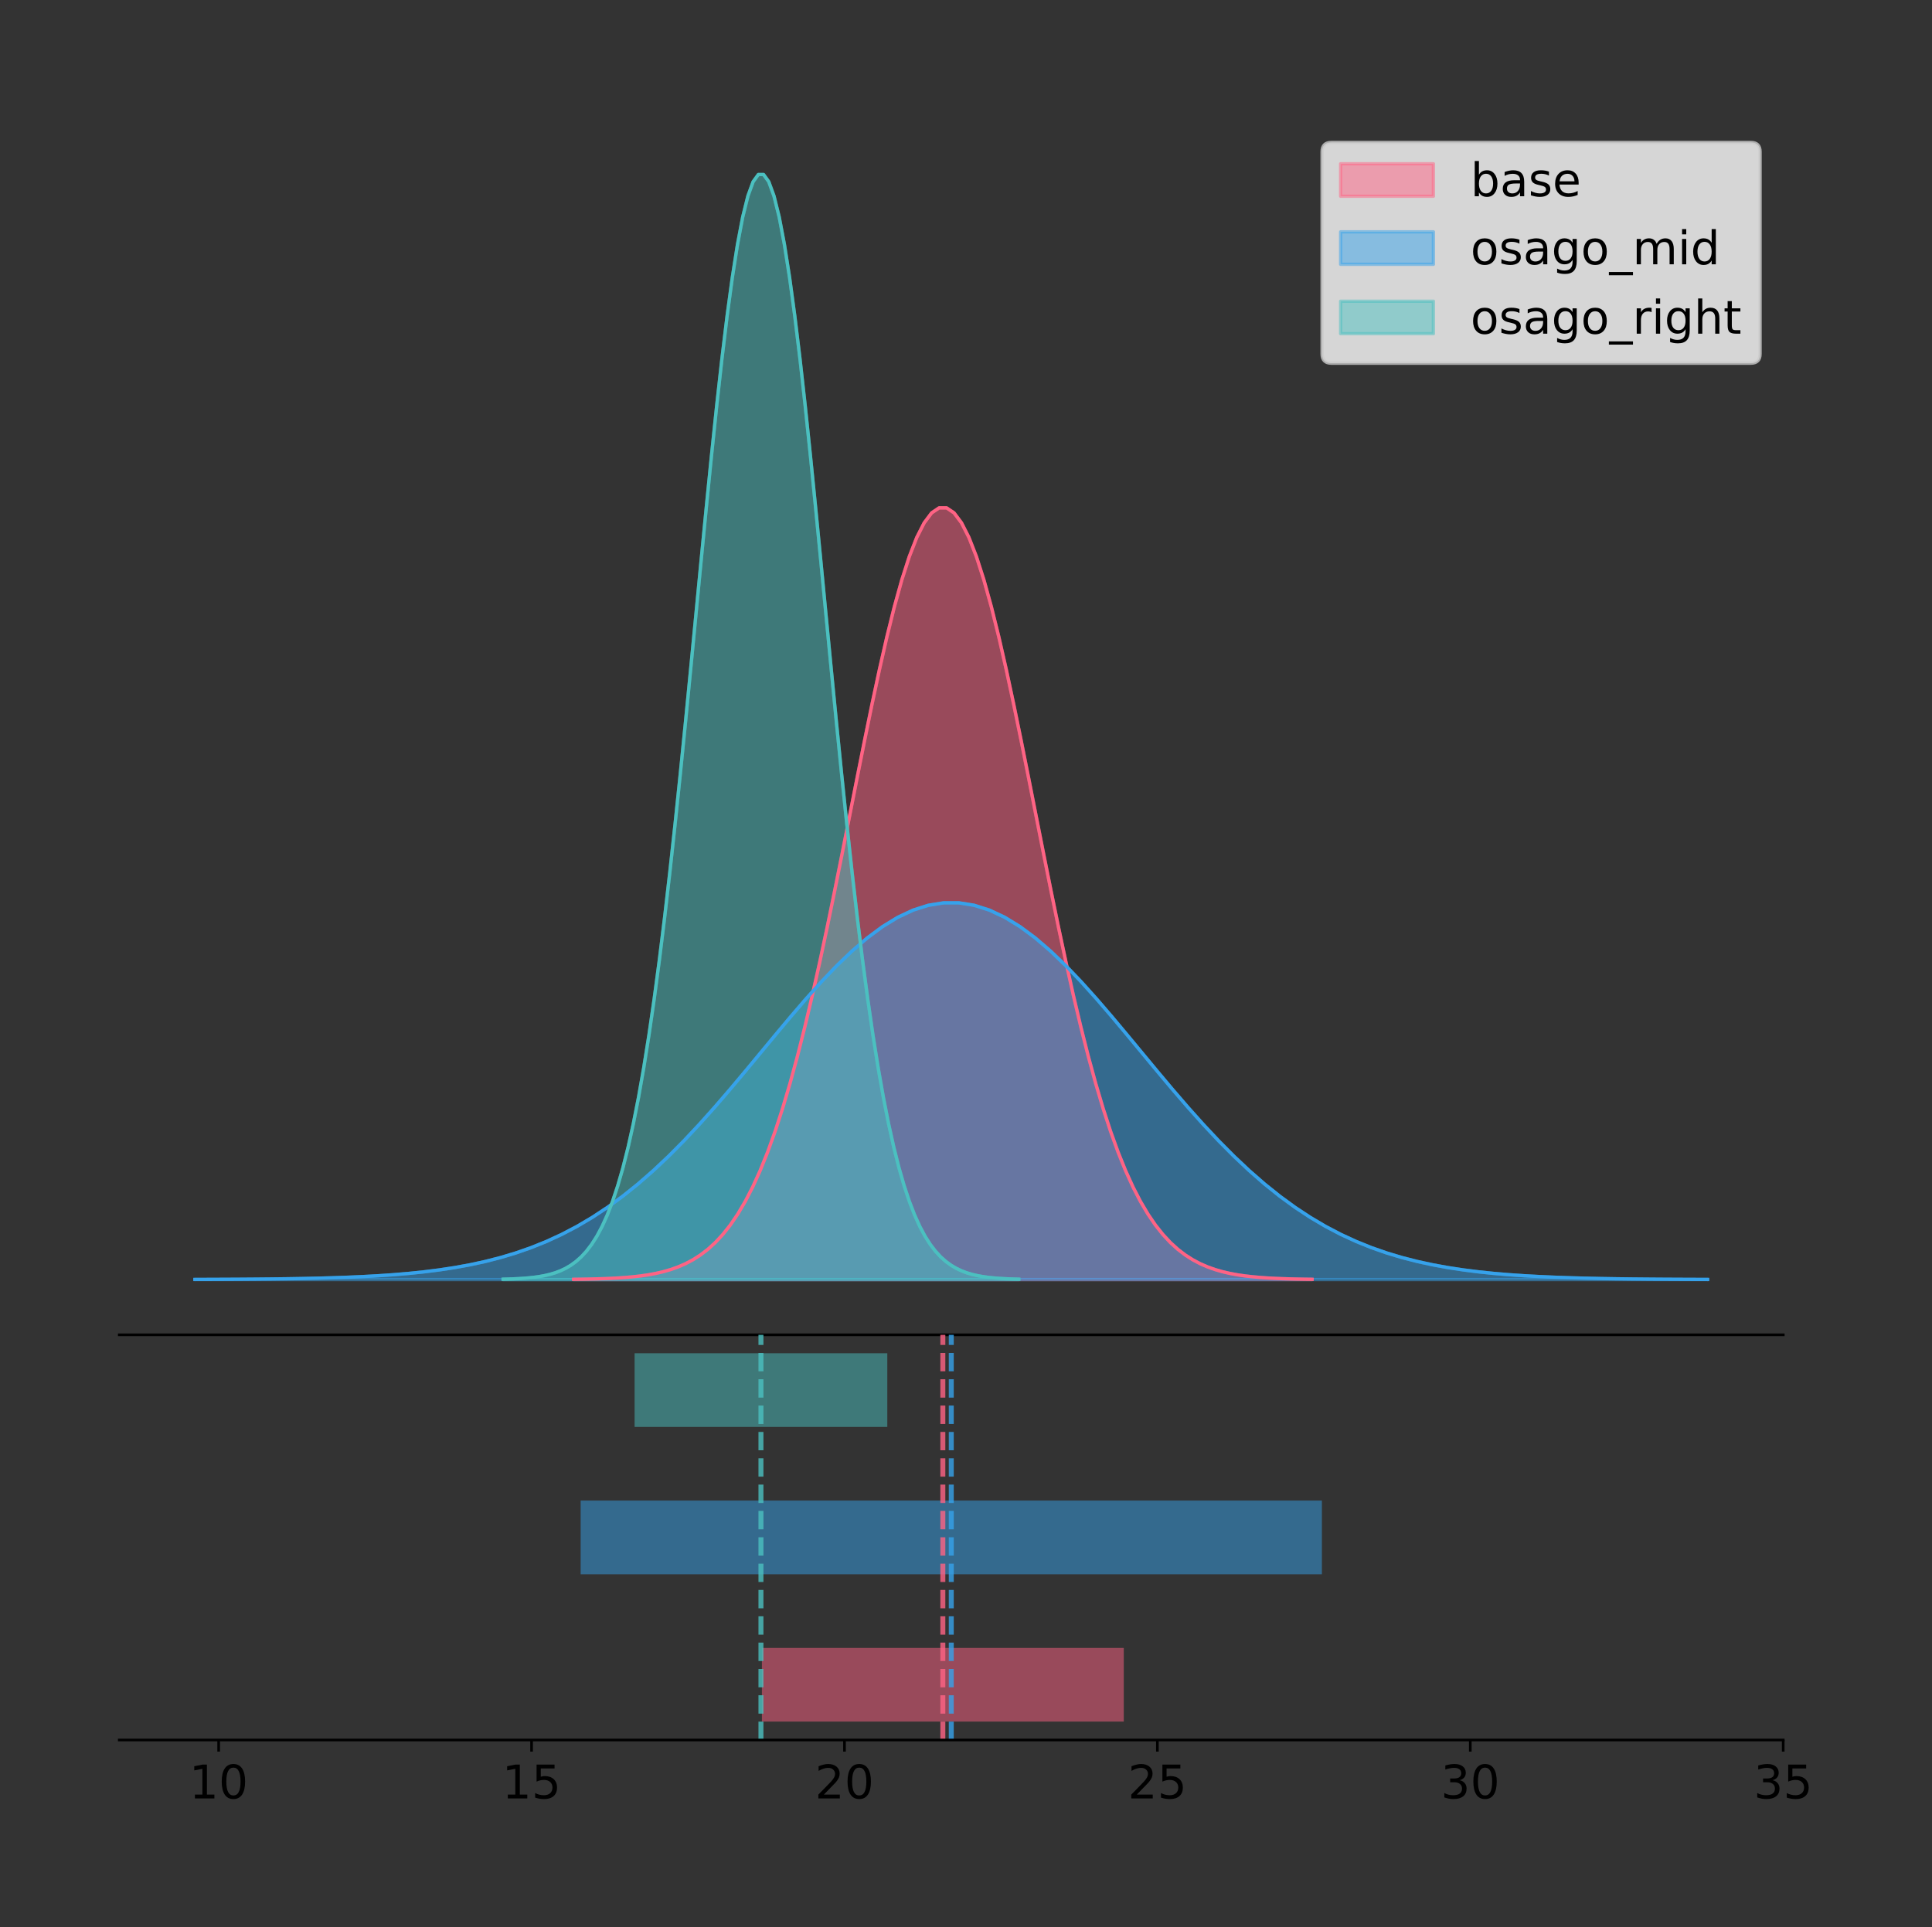 <?xml version="1.0" encoding="utf-8" standalone="no"?>
<!DOCTYPE svg PUBLIC "-//W3C//DTD SVG 1.1//EN"
  "http://www.w3.org/Graphics/SVG/1.1/DTD/svg11.dtd">
<!-- Created with matplotlib (https://matplotlib.org/) -->
<svg height="581.789pt" version="1.1" viewBox="0 0 583.089 581.789" width="583.089pt" xmlns="http://www.w3.org/2000/svg" xmlns:xlink="http://www.w3.org/1999/xlink">
 <rect x="0" y="0" width="583.089" height="581.789" fill="#333333" stroke="none"/>
 <defs>
  <style type="text/css">
*{stroke-linecap:butt;stroke-linejoin:round;}
  </style>
 </defs>
 <g id="figure_1">
  <g id="patch_1">
   <path d="M 0 581.789 
L 583.089 581.789 
L 583.089 0 
L 0 0 
z
" style="fill:none;"/>
  </g>
  <g id="axes_1">
   <g id="patch_2">
    <path d="M 36 402.93 
L 538.2 402.93 
L 538.2 36 
L 36 36 
z
" style="fill:none;"/>
   </g>
   <g id="PolyCollection_1">
    <defs>
     <path d="M 173.116 -195.538 
L 173.116 -195.616 
L 175.367 -195.646 
L 177.618 -195.685 
L 179.869 -195.738 
L 182.121 -195.808 
L 184.372 -195.901 
L 186.623 -196.022 
L 188.875 -196.178 
L 191.126 -196.38 
L 193.377 -196.639 
L 195.629 -196.968 
L 197.88 -197.382 
L 200.131 -197.902 
L 202.383 -198.548 
L 204.634 -199.345 
L 206.885 -200.323 
L 209.137 -201.513 
L 211.388 -202.949 
L 213.639 -204.672 
L 215.891 -206.721 
L 218.142 -209.141 
L 220.393 -211.977 
L 222.645 -215.275 
L 224.896 -219.08 
L 227.147 -223.437 
L 229.399 -228.384 
L 231.65 -233.957 
L 233.901 -240.183 
L 236.152 -247.08 
L 238.404 -254.656 
L 240.655 -262.903 
L 242.906 -271.802 
L 245.158 -281.314 
L 247.409 -291.384 
L 249.66 -301.94 
L 251.912 -312.889 
L 254.163 -324.123 
L 256.414 -335.515 
L 258.666 -346.925 
L 260.917 -358.199 
L 263.168 -369.175 
L 265.42 -379.686 
L 267.671 -389.561 
L 269.922 -398.636 
L 272.174 -406.751 
L 274.425 -413.761 
L 276.676 -419.536 
L 278.928 -423.967 
L 281.179 -426.97 
L 283.43 -428.486 
L 285.682 -428.486 
L 287.933 -426.97 
L 290.184 -423.967 
L 292.435 -419.536 
L 294.687 -413.761 
L 296.938 -406.751 
L 299.189 -398.636 
L 301.441 -389.561 
L 303.692 -379.686 
L 305.943 -369.175 
L 308.195 -358.199 
L 310.446 -346.925 
L 312.697 -335.515 
L 314.949 -324.123 
L 317.2 -312.889 
L 319.451 -301.94 
L 321.703 -291.384 
L 323.954 -281.314 
L 326.205 -271.802 
L 328.457 -262.903 
L 330.708 -254.656 
L 332.959 -247.08 
L 335.211 -240.183 
L 337.462 -233.957 
L 339.713 -228.384 
L 341.965 -223.437 
L 344.216 -219.08 
L 346.467 -215.275 
L 348.718 -211.977 
L 350.97 -209.141 
L 353.221 -206.721 
L 355.472 -204.672 
L 357.724 -202.949 
L 359.975 -201.513 
L 362.226 -200.323 
L 364.478 -199.345 
L 366.729 -198.548 
L 368.98 -197.902 
L 371.232 -197.382 
L 373.483 -196.968 
L 375.734 -196.639 
L 377.986 -196.38 
L 380.237 -196.178 
L 382.488 -196.022 
L 384.74 -195.901 
L 386.991 -195.808 
L 389.242 -195.738 
L 391.494 -195.685 
L 393.745 -195.646 
L 395.996 -195.616 
L 395.996 -195.538 
L 395.996 -195.538 
L 393.745 -195.538 
L 391.494 -195.538 
L 389.242 -195.538 
L 386.991 -195.538 
L 384.74 -195.538 
L 382.488 -195.538 
L 380.237 -195.538 
L 377.986 -195.538 
L 375.734 -195.538 
L 373.483 -195.538 
L 371.232 -195.538 
L 368.98 -195.538 
L 366.729 -195.538 
L 364.478 -195.538 
L 362.226 -195.538 
L 359.975 -195.538 
L 357.724 -195.538 
L 355.472 -195.538 
L 353.221 -195.538 
L 350.97 -195.538 
L 348.718 -195.538 
L 346.467 -195.538 
L 344.216 -195.538 
L 341.965 -195.538 
L 339.713 -195.538 
L 337.462 -195.538 
L 335.211 -195.538 
L 332.959 -195.538 
L 330.708 -195.538 
L 328.457 -195.538 
L 326.205 -195.538 
L 323.954 -195.538 
L 321.703 -195.538 
L 319.451 -195.538 
L 317.2 -195.538 
L 314.949 -195.538 
L 312.697 -195.538 
L 310.446 -195.538 
L 308.195 -195.538 
L 305.943 -195.538 
L 303.692 -195.538 
L 301.441 -195.538 
L 299.189 -195.538 
L 296.938 -195.538 
L 294.687 -195.538 
L 292.435 -195.538 
L 290.184 -195.538 
L 287.933 -195.538 
L 285.682 -195.538 
L 283.43 -195.538 
L 281.179 -195.538 
L 278.928 -195.538 
L 276.676 -195.538 
L 274.425 -195.538 
L 272.174 -195.538 
L 269.922 -195.538 
L 267.671 -195.538 
L 265.42 -195.538 
L 263.168 -195.538 
L 260.917 -195.538 
L 258.666 -195.538 
L 256.414 -195.538 
L 254.163 -195.538 
L 251.912 -195.538 
L 249.66 -195.538 
L 247.409 -195.538 
L 245.158 -195.538 
L 242.906 -195.538 
L 240.655 -195.538 
L 238.404 -195.538 
L 236.152 -195.538 
L 233.901 -195.538 
L 231.65 -195.538 
L 229.399 -195.538 
L 227.147 -195.538 
L 224.896 -195.538 
L 222.645 -195.538 
L 220.393 -195.538 
L 218.142 -195.538 
L 215.891 -195.538 
L 213.639 -195.538 
L 211.388 -195.538 
L 209.137 -195.538 
L 206.885 -195.538 
L 204.634 -195.538 
L 202.383 -195.538 
L 200.131 -195.538 
L 197.88 -195.538 
L 195.629 -195.538 
L 193.377 -195.538 
L 191.126 -195.538 
L 188.875 -195.538 
L 186.623 -195.538 
L 184.372 -195.538 
L 182.121 -195.538 
L 179.869 -195.538 
L 177.618 -195.538 
L 175.367 -195.538 
L 173.116 -195.538 
z
" id="m582c2aa62f" style="stroke:#ff6384;stroke-opacity:0.5;"/>
    </defs>
    <g clip-path="url(#p830b34f455)">
     <use style="fill:#ff6384;fill-opacity:0.5;stroke:#ff6384;stroke-opacity:0.5;" x="0" xlink:href="#m582c2aa62f" y="581.789"/>
    </g>
   </g>
   <g id="PolyCollection_2">
    <defs>
     <path d="M 58.827 -195.538 
L 58.827 -195.576 
L 63.439 -195.591 
L 68.05 -195.61 
L 72.662 -195.636 
L 77.274 -195.67 
L 81.885 -195.715 
L 86.497 -195.774 
L 91.108 -195.851 
L 95.72 -195.949 
L 100.331 -196.076 
L 104.943 -196.236 
L 109.555 -196.438 
L 114.166 -196.692 
L 118.778 -197.007 
L 123.389 -197.397 
L 128.001 -197.874 
L 132.612 -198.455 
L 137.224 -199.156 
L 141.836 -199.997 
L 146.447 -200.997 
L 151.059 -202.179 
L 155.67 -203.563 
L 160.282 -205.173 
L 164.893 -207.031 
L 169.505 -209.158 
L 174.117 -211.573 
L 178.728 -214.294 
L 183.34 -217.333 
L 187.951 -220.7 
L 192.563 -224.399 
L 197.174 -228.425 
L 201.786 -232.769 
L 206.398 -237.413 
L 211.009 -242.329 
L 215.621 -247.482 
L 220.232 -252.828 
L 224.844 -258.312 
L 229.455 -263.873 
L 234.067 -269.444 
L 238.679 -274.947 
L 243.29 -280.306 
L 247.902 -285.437 
L 252.513 -290.258 
L 257.125 -294.688 
L 261.736 -298.65 
L 266.348 -302.072 
L 270.96 -304.891 
L 275.571 -307.055 
L 280.183 -308.521 
L 284.794 -309.261 
L 289.406 -309.261 
L 294.017 -308.521 
L 298.629 -307.055 
L 303.24 -304.891 
L 307.852 -302.072 
L 312.464 -298.65 
L 317.075 -294.688 
L 321.687 -290.258 
L 326.298 -285.437 
L 330.91 -280.306 
L 335.521 -274.947 
L 340.133 -269.444 
L 344.745 -263.873 
L 349.356 -258.312 
L 353.968 -252.828 
L 358.579 -247.482 
L 363.191 -242.329 
L 367.802 -237.413 
L 372.414 -232.769 
L 377.026 -228.425 
L 381.637 -224.399 
L 386.249 -220.7 
L 390.86 -217.333 
L 395.472 -214.294 
L 400.083 -211.573 
L 404.695 -209.158 
L 409.307 -207.031 
L 413.918 -205.173 
L 418.53 -203.563 
L 423.141 -202.179 
L 427.753 -200.997 
L 432.364 -199.997 
L 436.976 -199.156 
L 441.588 -198.455 
L 446.199 -197.874 
L 450.811 -197.397 
L 455.422 -197.007 
L 460.034 -196.692 
L 464.645 -196.438 
L 469.257 -196.236 
L 473.869 -196.076 
L 478.48 -195.949 
L 483.092 -195.851 
L 487.703 -195.774 
L 492.315 -195.715 
L 496.926 -195.67 
L 501.538 -195.636 
L 506.15 -195.61 
L 510.761 -195.591 
L 515.373 -195.576 
L 515.373 -195.538 
L 515.373 -195.538 
L 510.761 -195.538 
L 506.15 -195.538 
L 501.538 -195.538 
L 496.926 -195.538 
L 492.315 -195.538 
L 487.703 -195.538 
L 483.092 -195.538 
L 478.48 -195.538 
L 473.869 -195.538 
L 469.257 -195.538 
L 464.645 -195.538 
L 460.034 -195.538 
L 455.422 -195.538 
L 450.811 -195.538 
L 446.199 -195.538 
L 441.588 -195.538 
L 436.976 -195.538 
L 432.364 -195.538 
L 427.753 -195.538 
L 423.141 -195.538 
L 418.53 -195.538 
L 413.918 -195.538 
L 409.307 -195.538 
L 404.695 -195.538 
L 400.083 -195.538 
L 395.472 -195.538 
L 390.86 -195.538 
L 386.249 -195.538 
L 381.637 -195.538 
L 377.026 -195.538 
L 372.414 -195.538 
L 367.802 -195.538 
L 363.191 -195.538 
L 358.579 -195.538 
L 353.968 -195.538 
L 349.356 -195.538 
L 344.745 -195.538 
L 340.133 -195.538 
L 335.521 -195.538 
L 330.91 -195.538 
L 326.298 -195.538 
L 321.687 -195.538 
L 317.075 -195.538 
L 312.464 -195.538 
L 307.852 -195.538 
L 303.24 -195.538 
L 298.629 -195.538 
L 294.017 -195.538 
L 289.406 -195.538 
L 284.794 -195.538 
L 280.183 -195.538 
L 275.571 -195.538 
L 270.96 -195.538 
L 266.348 -195.538 
L 261.736 -195.538 
L 257.125 -195.538 
L 252.513 -195.538 
L 247.902 -195.538 
L 243.29 -195.538 
L 238.679 -195.538 
L 234.067 -195.538 
L 229.455 -195.538 
L 224.844 -195.538 
L 220.232 -195.538 
L 215.621 -195.538 
L 211.009 -195.538 
L 206.398 -195.538 
L 201.786 -195.538 
L 197.174 -195.538 
L 192.563 -195.538 
L 187.951 -195.538 
L 183.34 -195.538 
L 178.728 -195.538 
L 174.117 -195.538 
L 169.505 -195.538 
L 164.893 -195.538 
L 160.282 -195.538 
L 155.67 -195.538 
L 151.059 -195.538 
L 146.447 -195.538 
L 141.836 -195.538 
L 137.224 -195.538 
L 132.612 -195.538 
L 128.001 -195.538 
L 123.389 -195.538 
L 118.778 -195.538 
L 114.166 -195.538 
L 109.555 -195.538 
L 104.943 -195.538 
L 100.331 -195.538 
L 95.72 -195.538 
L 91.108 -195.538 
L 86.497 -195.538 
L 81.885 -195.538 
L 77.274 -195.538 
L 72.662 -195.538 
L 68.05 -195.538 
L 63.439 -195.538 
L 58.827 -195.538 
z
" id="mbb04e0f044" style="stroke:#36a2eb;stroke-opacity:0.5;"/>
    </defs>
    <g clip-path="url(#p830b34f455)">
     <use style="fill:#36a2eb;fill-opacity:0.5;stroke:#36a2eb;stroke-opacity:0.5;" x="0" xlink:href="#mbb04e0f044" y="581.789"/>
    </g>
   </g>
   <g id="PolyCollection_3">
    <defs>
     <path d="M 151.834 -195.538 
L 151.834 -195.65 
L 153.406 -195.692 
L 154.978 -195.749 
L 156.551 -195.825 
L 158.123 -195.925 
L 159.695 -196.058 
L 161.267 -196.23 
L 162.839 -196.455 
L 164.412 -196.744 
L 165.984 -197.115 
L 167.556 -197.585 
L 169.128 -198.179 
L 170.7 -198.923 
L 172.273 -199.848 
L 173.845 -200.99 
L 175.417 -202.39 
L 176.989 -204.093 
L 178.561 -206.151 
L 180.134 -208.617 
L 181.706 -211.552 
L 183.278 -215.017 
L 184.85 -219.078 
L 186.422 -223.801 
L 187.995 -229.25 
L 189.567 -235.488 
L 191.139 -242.572 
L 192.711 -250.552 
L 194.283 -259.468 
L 195.856 -269.344 
L 197.428 -280.192 
L 199 -292.002 
L 200.572 -304.744 
L 202.144 -318.365 
L 203.716 -332.786 
L 205.289 -347.901 
L 206.861 -363.58 
L 208.433 -379.667 
L 210.005 -395.98 
L 211.577 -412.318 
L 213.15 -428.462 
L 214.722 -444.18 
L 216.294 -459.23 
L 217.866 -473.372 
L 219.438 -486.366 
L 221.011 -497.987 
L 222.583 -508.025 
L 224.155 -516.294 
L 225.727 -522.64 
L 227.299 -526.94 
L 228.872 -529.111 
L 230.444 -529.111 
L 232.016 -526.94 
L 233.588 -522.64 
L 235.16 -516.294 
L 236.733 -508.025 
L 238.305 -497.987 
L 239.877 -486.366 
L 241.449 -473.372 
L 243.021 -459.23 
L 244.593 -444.18 
L 246.166 -428.462 
L 247.738 -412.318 
L 249.31 -395.98 
L 250.882 -379.667 
L 252.454 -363.58 
L 254.027 -347.901 
L 255.599 -332.786 
L 257.171 -318.365 
L 258.743 -304.744 
L 260.315 -292.002 
L 261.888 -280.192 
L 263.46 -269.344 
L 265.032 -259.468 
L 266.604 -250.552 
L 268.176 -242.572 
L 269.749 -235.488 
L 271.321 -229.25 
L 272.893 -223.801 
L 274.465 -219.078 
L 276.037 -215.017 
L 277.61 -211.552 
L 279.182 -208.617 
L 280.754 -206.151 
L 282.326 -204.093 
L 283.898 -202.39 
L 285.471 -200.99 
L 287.043 -199.848 
L 288.615 -198.923 
L 290.187 -198.179 
L 291.759 -197.585 
L 293.331 -197.115 
L 294.904 -196.744 
L 296.476 -196.455 
L 298.048 -196.23 
L 299.62 -196.058 
L 301.192 -195.925 
L 302.765 -195.825 
L 304.337 -195.749 
L 305.909 -195.692 
L 307.481 -195.65 
L 307.481 -195.538 
L 307.481 -195.538 
L 305.909 -195.538 
L 304.337 -195.538 
L 302.765 -195.538 
L 301.192 -195.538 
L 299.62 -195.538 
L 298.048 -195.538 
L 296.476 -195.538 
L 294.904 -195.538 
L 293.331 -195.538 
L 291.759 -195.538 
L 290.187 -195.538 
L 288.615 -195.538 
L 287.043 -195.538 
L 285.471 -195.538 
L 283.898 -195.538 
L 282.326 -195.538 
L 280.754 -195.538 
L 279.182 -195.538 
L 277.61 -195.538 
L 276.037 -195.538 
L 274.465 -195.538 
L 272.893 -195.538 
L 271.321 -195.538 
L 269.749 -195.538 
L 268.176 -195.538 
L 266.604 -195.538 
L 265.032 -195.538 
L 263.46 -195.538 
L 261.888 -195.538 
L 260.315 -195.538 
L 258.743 -195.538 
L 257.171 -195.538 
L 255.599 -195.538 
L 254.027 -195.538 
L 252.454 -195.538 
L 250.882 -195.538 
L 249.31 -195.538 
L 247.738 -195.538 
L 246.166 -195.538 
L 244.593 -195.538 
L 243.021 -195.538 
L 241.449 -195.538 
L 239.877 -195.538 
L 238.305 -195.538 
L 236.733 -195.538 
L 235.16 -195.538 
L 233.588 -195.538 
L 232.016 -195.538 
L 230.444 -195.538 
L 228.872 -195.538 
L 227.299 -195.538 
L 225.727 -195.538 
L 224.155 -195.538 
L 222.583 -195.538 
L 221.011 -195.538 
L 219.438 -195.538 
L 217.866 -195.538 
L 216.294 -195.538 
L 214.722 -195.538 
L 213.15 -195.538 
L 211.577 -195.538 
L 210.005 -195.538 
L 208.433 -195.538 
L 206.861 -195.538 
L 205.289 -195.538 
L 203.716 -195.538 
L 202.144 -195.538 
L 200.572 -195.538 
L 199 -195.538 
L 197.428 -195.538 
L 195.856 -195.538 
L 194.283 -195.538 
L 192.711 -195.538 
L 191.139 -195.538 
L 189.567 -195.538 
L 187.995 -195.538 
L 186.422 -195.538 
L 184.85 -195.538 
L 183.278 -195.538 
L 181.706 -195.538 
L 180.134 -195.538 
L 178.561 -195.538 
L 176.989 -195.538 
L 175.417 -195.538 
L 173.845 -195.538 
L 172.273 -195.538 
L 170.7 -195.538 
L 169.128 -195.538 
L 167.556 -195.538 
L 165.984 -195.538 
L 164.412 -195.538 
L 162.839 -195.538 
L 161.267 -195.538 
L 159.695 -195.538 
L 158.123 -195.538 
L 156.551 -195.538 
L 154.978 -195.538 
L 153.406 -195.538 
L 151.834 -195.538 
z
" id="mb2dfb5ee35" style="stroke:#4bc0c0;stroke-opacity:0.5;"/>
    </defs>
    <g clip-path="url(#p830b34f455)">
     <use style="fill:#4bc0c0;fill-opacity:0.5;stroke:#4bc0c0;stroke-opacity:0.5;" x="0" xlink:href="#mb2dfb5ee35" y="581.789"/>
    </g>
   </g>
   <g id="line2d_1">
    <path clip-path="url(#p830b34f455)" d="M 173.116 386.173 
L 175.367 386.144 
L 177.618 386.104 
L 179.869 386.051 
L 182.121 385.981 
L 184.372 385.889 
L 186.623 385.768 
L 188.875 385.611 
L 191.126 385.409 
L 193.377 385.15 
L 195.629 384.822 
L 197.88 384.407 
L 200.131 383.888 
L 202.383 383.242 
L 204.634 382.444 
L 206.885 381.466 
L 209.137 380.277 
L 211.388 378.84 
L 213.639 377.118 
L 215.891 375.068 
L 218.142 372.648 
L 220.393 369.812 
L 222.645 366.514 
L 224.896 362.709 
L 227.147 358.353 
L 229.399 353.405 
L 231.65 347.832 
L 233.901 341.606 
L 236.152 334.709 
L 238.404 327.134 
L 240.655 318.886 
L 242.906 309.988 
L 245.158 300.476 
L 247.409 290.405 
L 249.66 279.85 
L 251.912 268.9 
L 254.163 257.666 
L 256.414 246.274 
L 258.666 234.864 
L 260.917 223.59 
L 263.168 212.614 
L 265.42 202.104 
L 267.671 192.228 
L 269.922 183.154 
L 272.174 175.038 
L 274.425 168.029 
L 276.676 162.254 
L 278.928 157.822 
L 281.179 154.819 
L 283.43 153.303 
L 285.682 153.303 
L 287.933 154.819 
L 290.184 157.822 
L 292.435 162.254 
L 294.687 168.029 
L 296.938 175.038 
L 299.189 183.154 
L 301.441 192.228 
L 303.692 202.104 
L 305.943 212.614 
L 308.195 223.59 
L 310.446 234.864 
L 312.697 246.274 
L 314.949 257.666 
L 317.2 268.9 
L 319.451 279.85 
L 321.703 290.405 
L 323.954 300.476 
L 326.205 309.988 
L 328.457 318.886 
L 330.708 327.134 
L 332.959 334.709 
L 335.211 341.606 
L 337.462 347.832 
L 339.713 353.405 
L 341.965 358.353 
L 344.216 362.709 
L 346.467 366.514 
L 348.718 369.812 
L 350.97 372.648 
L 353.221 375.068 
L 355.472 377.118 
L 357.724 378.84 
L 359.975 380.277 
L 362.226 381.466 
L 364.478 382.444 
L 366.729 383.242 
L 368.98 383.888 
L 371.232 384.407 
L 373.483 384.822 
L 375.734 385.15 
L 377.986 385.409 
L 380.237 385.611 
L 382.488 385.768 
L 384.74 385.889 
L 386.991 385.981 
L 389.242 386.051 
L 391.494 386.104 
L 393.745 386.144 
L 395.996 386.173 
" style="fill:none;stroke:#ff6384;stroke-linecap:square;"/>
   </g>
   <g id="line2d_2">
    <path clip-path="url(#p830b34f455)" d="M 58.827 386.213 
L 63.439 386.199 
L 68.05 386.179 
L 72.662 386.154 
L 77.274 386.119 
L 81.885 386.074 
L 86.497 386.015 
L 91.108 385.939 
L 95.72 385.84 
L 100.331 385.714 
L 104.943 385.553 
L 109.555 385.351 
L 114.166 385.097 
L 118.778 384.782 
L 123.389 384.393 
L 128.001 383.915 
L 132.612 383.335 
L 137.224 382.633 
L 141.836 381.792 
L 146.447 380.792 
L 151.059 379.611 
L 155.67 378.226 
L 160.282 376.616 
L 164.893 374.758 
L 169.505 372.631 
L 174.117 370.216 
L 178.728 367.496 
L 183.34 364.456 
L 187.951 361.089 
L 192.563 357.391 
L 197.174 353.364 
L 201.786 349.02 
L 206.398 344.377 
L 211.009 339.46 
L 215.621 334.307 
L 220.232 328.962 
L 224.844 323.477 
L 229.455 317.916 
L 234.067 312.346 
L 238.679 306.842 
L 243.29 301.484 
L 247.902 296.352 
L 252.513 291.531 
L 257.125 287.101 
L 261.736 283.139 
L 266.348 279.717 
L 270.96 276.898 
L 275.571 274.735 
L 280.183 273.269 
L 284.794 272.529 
L 289.406 272.529 
L 294.017 273.269 
L 298.629 274.735 
L 303.24 276.898 
L 307.852 279.717 
L 312.464 283.139 
L 317.075 287.101 
L 321.687 291.531 
L 326.298 296.352 
L 330.91 301.484 
L 335.521 306.842 
L 340.133 312.346 
L 344.745 317.916 
L 349.356 323.477 
L 353.968 328.962 
L 358.579 334.307 
L 363.191 339.46 
L 367.802 344.377 
L 372.414 349.02 
L 377.026 353.364 
L 381.637 357.391 
L 386.249 361.089 
L 390.86 364.456 
L 395.472 367.496 
L 400.083 370.216 
L 404.695 372.631 
L 409.307 374.758 
L 413.918 376.616 
L 418.53 378.226 
L 423.141 379.611 
L 427.753 380.792 
L 432.364 381.792 
L 436.976 382.633 
L 441.588 383.335 
L 446.199 383.915 
L 450.811 384.393 
L 455.422 384.782 
L 460.034 385.097 
L 464.645 385.351 
L 469.257 385.553 
L 473.869 385.714 
L 478.48 385.84 
L 483.092 385.939 
L 487.703 386.015 
L 492.315 386.074 
L 496.926 386.119 
L 501.538 386.154 
L 506.15 386.179 
L 510.761 386.199 
L 515.373 386.213 
" style="fill:none;stroke:#36a2eb;stroke-linecap:square;"/>
   </g>
   <g id="line2d_3">
    <path clip-path="url(#p830b34f455)" d="M 151.834 386.139 
L 153.406 386.097 
L 154.978 386.04 
L 156.551 385.965 
L 158.123 385.864 
L 159.695 385.732 
L 161.267 385.559 
L 162.839 385.334 
L 164.412 385.045 
L 165.984 384.675 
L 167.556 384.204 
L 169.128 383.61 
L 170.7 382.867 
L 172.273 381.941 
L 173.845 380.799 
L 175.417 379.399 
L 176.989 377.696 
L 178.561 375.639 
L 180.134 373.172 
L 181.706 370.238 
L 183.278 366.772 
L 184.85 362.711 
L 186.422 357.989 
L 187.995 352.539 
L 189.567 346.301 
L 191.139 339.217 
L 192.711 331.237 
L 194.283 322.322 
L 195.856 312.445 
L 197.428 301.597 
L 199 289.787 
L 200.572 277.045 
L 202.144 263.424 
L 203.716 249.004 
L 205.289 233.888 
L 206.861 218.209 
L 208.433 202.123 
L 210.005 185.809 
L 211.577 169.471 
L 213.15 153.327 
L 214.722 137.61 
L 216.294 122.559 
L 217.866 108.418 
L 219.438 95.423 
L 221.011 83.803 
L 222.583 73.765 
L 224.155 65.495 
L 225.727 59.15 
L 227.299 54.85 
L 228.872 52.679 
L 230.444 52.679 
L 232.016 54.85 
L 233.588 59.15 
L 235.16 65.495 
L 236.733 73.765 
L 238.305 83.803 
L 239.877 95.423 
L 241.449 108.418 
L 243.021 122.559 
L 244.593 137.61 
L 246.166 153.327 
L 247.738 169.471 
L 249.31 185.809 
L 250.882 202.123 
L 252.454 218.209 
L 254.027 233.888 
L 255.599 249.004 
L 257.171 263.424 
L 258.743 277.045 
L 260.315 289.787 
L 261.888 301.597 
L 263.46 312.445 
L 265.032 322.322 
L 266.604 331.237 
L 268.176 339.217 
L 269.749 346.301 
L 271.321 352.539 
L 272.893 357.989 
L 274.465 362.711 
L 276.037 366.772 
L 277.61 370.238 
L 279.182 373.172 
L 280.754 375.639 
L 282.326 377.696 
L 283.898 379.399 
L 285.471 380.799 
L 287.043 381.941 
L 288.615 382.867 
L 290.187 383.61 
L 291.759 384.204 
L 293.331 384.675 
L 294.904 385.045 
L 296.476 385.334 
L 298.048 385.559 
L 299.62 385.732 
L 301.192 385.864 
L 302.765 385.965 
L 304.337 386.04 
L 305.909 386.097 
L 307.481 386.139 
" style="fill:none;stroke:#4bc0c0;stroke-linecap:square;"/>
   </g>
   <g id="patch_3">
    <path d="M 36 402.93 
L 538.2 402.93 
" style="fill:none;stroke:#000000;stroke-linecap:square;stroke-linejoin:miter;stroke-width:0.8;"/>
   </g>
   <g id="legend_1">
    <g id="patch_4">
     <path d="M 401.814 109.627 
L 528.4 109.627 
Q 531.2 109.627 531.2 106.827 
L 531.2 45.8 
Q 531.2 43 528.4 43 
L 401.814 43 
Q 399.014 43 399.014 45.8 
L 399.014 106.827 
Q 399.014 109.627 401.814 109.627 
z
" style="fill:#ffffff;opacity:0.8;stroke:#cccccc;stroke-linejoin:miter;"/>
    </g>
    <g id="patch_5">
     <path d="M 404.614 59.238 
L 432.614 59.238 
L 432.614 49.438 
L 404.614 49.438 
z
" style="fill:#ff6384;opacity:0.5;stroke:#ff6384;stroke-linejoin:miter;"/>
    </g>
    <g id="text_1">
     <!-- base -->
     <defs>
      <path d="M 48.688 27.297 
Q 48.688 37.203 44.609 42.844 
Q 40.531 48.484 33.406 48.484 
Q 26.266 48.484 22.188 42.844 
Q 18.109 37.203 18.109 27.297 
Q 18.109 17.391 22.188 11.75 
Q 26.266 6.109 33.406 6.109 
Q 40.531 6.109 44.609 11.75 
Q 48.688 17.391 48.688 27.297 
z
M 18.109 46.391 
Q 20.953 51.266 25.266 53.625 
Q 29.594 56 35.594 56 
Q 45.562 56 51.781 48.094 
Q 58.016 40.188 58.016 27.297 
Q 58.016 14.406 51.781 6.484 
Q 45.562 -1.422 35.594 -1.422 
Q 29.594 -1.422 25.266 0.953 
Q 20.953 3.328 18.109 8.203 
L 18.109 0 
L 9.078 0 
L 9.078 75.984 
L 18.109 75.984 
z
" id="DejaVuSans-98"/>
      <path d="M 34.281 27.484 
Q 23.391 27.484 19.188 25 
Q 14.984 22.516 14.984 16.5 
Q 14.984 11.719 18.141 8.906 
Q 21.297 6.109 26.703 6.109 
Q 34.188 6.109 38.703 11.406 
Q 43.219 16.703 43.219 25.484 
L 43.219 27.484 
z
M 52.203 31.203 
L 52.203 0 
L 43.219 0 
L 43.219 8.297 
Q 40.141 3.328 35.547 0.953 
Q 30.953 -1.422 24.312 -1.422 
Q 15.922 -1.422 10.953 3.297 
Q 6 8.016 6 15.922 
Q 6 25.141 12.172 29.828 
Q 18.359 34.516 30.609 34.516 
L 43.219 34.516 
L 43.219 35.406 
Q 43.219 41.609 39.141 45 
Q 35.062 48.391 27.688 48.391 
Q 23 48.391 18.547 47.266 
Q 14.109 46.141 10.016 43.891 
L 10.016 52.203 
Q 14.938 54.109 19.578 55.047 
Q 24.219 56 28.609 56 
Q 40.484 56 46.344 49.844 
Q 52.203 43.703 52.203 31.203 
z
" id="DejaVuSans-97"/>
      <path d="M 44.281 53.078 
L 44.281 44.578 
Q 40.484 46.531 36.375 47.5 
Q 32.281 48.484 27.875 48.484 
Q 21.188 48.484 17.844 46.438 
Q 14.5 44.391 14.5 40.281 
Q 14.5 37.156 16.891 35.375 
Q 19.281 33.594 26.516 31.984 
L 29.594 31.297 
Q 39.156 29.25 43.188 25.516 
Q 47.219 21.781 47.219 15.094 
Q 47.219 7.469 41.188 3.016 
Q 35.156 -1.422 24.609 -1.422 
Q 20.219 -1.422 15.453 -0.562 
Q 10.688 0.297 5.422 2 
L 5.422 11.281 
Q 10.406 8.688 15.234 7.391 
Q 20.062 6.109 24.812 6.109 
Q 31.156 6.109 34.562 8.281 
Q 37.984 10.453 37.984 14.406 
Q 37.984 18.062 35.516 20.016 
Q 33.062 21.969 24.703 23.781 
L 21.578 24.516 
Q 13.234 26.266 9.516 29.906 
Q 5.812 33.547 5.812 39.891 
Q 5.812 47.609 11.281 51.797 
Q 16.75 56 26.812 56 
Q 31.781 56 36.172 55.266 
Q 40.578 54.547 44.281 53.078 
z
" id="DejaVuSans-115"/>
      <path d="M 56.203 29.594 
L 56.203 25.203 
L 14.891 25.203 
Q 15.484 15.922 20.484 11.062 
Q 25.484 6.203 34.422 6.203 
Q 39.594 6.203 44.453 7.469 
Q 49.312 8.734 54.109 11.281 
L 54.109 2.781 
Q 49.266 0.734 44.188 -0.344 
Q 39.109 -1.422 33.891 -1.422 
Q 20.797 -1.422 13.156 6.188 
Q 5.516 13.812 5.516 26.812 
Q 5.516 40.234 12.766 48.109 
Q 20.016 56 32.328 56 
Q 43.359 56 49.781 48.891 
Q 56.203 41.797 56.203 29.594 
z
M 47.219 32.234 
Q 47.125 39.594 43.094 43.984 
Q 39.062 48.391 32.422 48.391 
Q 24.906 48.391 20.391 44.141 
Q 15.875 39.891 15.188 32.172 
z
" id="DejaVuSans-101"/>
     </defs>
     <g transform="translate(443.814 59.238)scale(0.14 -0.14)">
      <use xlink:href="#DejaVuSans-98"/>
      <use x="63.477" xlink:href="#DejaVuSans-97"/>
      <use x="124.756" xlink:href="#DejaVuSans-115"/>
      <use x="176.855" xlink:href="#DejaVuSans-101"/>
     </g>
    </g>
    <g id="patch_6">
     <path d="M 404.614 79.787 
L 432.614 79.787 
L 432.614 69.987 
L 404.614 69.987 
z
" style="fill:#36a2eb;opacity:0.5;stroke:#36a2eb;stroke-linejoin:miter;"/>
    </g>
    <g id="text_2">
     <!-- osago_mid -->
     <defs>
      <path d="M 30.609 48.391 
Q 23.391 48.391 19.188 42.75 
Q 14.984 37.109 14.984 27.297 
Q 14.984 17.484 19.156 11.844 
Q 23.344 6.203 30.609 6.203 
Q 37.797 6.203 41.984 11.859 
Q 46.188 17.531 46.188 27.297 
Q 46.188 37.016 41.984 42.703 
Q 37.797 48.391 30.609 48.391 
z
M 30.609 56 
Q 42.328 56 49.016 48.375 
Q 55.719 40.766 55.719 27.297 
Q 55.719 13.875 49.016 6.219 
Q 42.328 -1.422 30.609 -1.422 
Q 18.844 -1.422 12.172 6.219 
Q 5.516 13.875 5.516 27.297 
Q 5.516 40.766 12.172 48.375 
Q 18.844 56 30.609 56 
z
" id="DejaVuSans-111"/>
      <path d="M 45.406 27.984 
Q 45.406 37.75 41.375 43.109 
Q 37.359 48.484 30.078 48.484 
Q 22.859 48.484 18.828 43.109 
Q 14.797 37.75 14.797 27.984 
Q 14.797 18.266 18.828 12.891 
Q 22.859 7.516 30.078 7.516 
Q 37.359 7.516 41.375 12.891 
Q 45.406 18.266 45.406 27.984 
z
M 54.391 6.781 
Q 54.391 -7.172 48.188 -13.984 
Q 42 -20.797 29.203 -20.797 
Q 24.469 -20.797 20.266 -20.094 
Q 16.062 -19.391 12.109 -17.922 
L 12.109 -9.188 
Q 16.062 -11.328 19.922 -12.344 
Q 23.781 -13.375 27.781 -13.375 
Q 36.625 -13.375 41.016 -8.766 
Q 45.406 -4.156 45.406 5.172 
L 45.406 9.625 
Q 42.625 4.781 38.281 2.391 
Q 33.938 0 27.875 0 
Q 17.828 0 11.672 7.656 
Q 5.516 15.328 5.516 27.984 
Q 5.516 40.672 11.672 48.328 
Q 17.828 56 27.875 56 
Q 33.938 56 38.281 53.609 
Q 42.625 51.219 45.406 46.391 
L 45.406 54.688 
L 54.391 54.688 
z
" id="DejaVuSans-103"/>
      <path d="M 50.984 -16.609 
L 50.984 -23.578 
L -0.984 -23.578 
L -0.984 -16.609 
z
" id="DejaVuSans-95"/>
      <path d="M 52 44.188 
Q 55.375 50.25 60.062 53.125 
Q 64.75 56 71.094 56 
Q 79.641 56 84.281 50.016 
Q 88.922 44.047 88.922 33.016 
L 88.922 0 
L 79.891 0 
L 79.891 32.719 
Q 79.891 40.578 77.094 44.375 
Q 74.312 48.188 68.609 48.188 
Q 61.625 48.188 57.562 43.547 
Q 53.516 38.922 53.516 30.906 
L 53.516 0 
L 44.484 0 
L 44.484 32.719 
Q 44.484 40.625 41.703 44.406 
Q 38.922 48.188 33.109 48.188 
Q 26.219 48.188 22.156 43.531 
Q 18.109 38.875 18.109 30.906 
L 18.109 0 
L 9.078 0 
L 9.078 54.688 
L 18.109 54.688 
L 18.109 46.188 
Q 21.188 51.219 25.484 53.609 
Q 29.781 56 35.688 56 
Q 41.656 56 45.828 52.969 
Q 50 49.953 52 44.188 
z
" id="DejaVuSans-109"/>
      <path d="M 9.422 54.688 
L 18.406 54.688 
L 18.406 0 
L 9.422 0 
z
M 9.422 75.984 
L 18.406 75.984 
L 18.406 64.594 
L 9.422 64.594 
z
" id="DejaVuSans-105"/>
      <path d="M 45.406 46.391 
L 45.406 75.984 
L 54.391 75.984 
L 54.391 0 
L 45.406 0 
L 45.406 8.203 
Q 42.578 3.328 38.25 0.953 
Q 33.938 -1.422 27.875 -1.422 
Q 17.969 -1.422 11.734 6.484 
Q 5.516 14.406 5.516 27.297 
Q 5.516 40.188 11.734 48.094 
Q 17.969 56 27.875 56 
Q 33.938 56 38.25 53.625 
Q 42.578 51.266 45.406 46.391 
z
M 14.797 27.297 
Q 14.797 17.391 18.875 11.75 
Q 22.953 6.109 30.078 6.109 
Q 37.203 6.109 41.297 11.75 
Q 45.406 17.391 45.406 27.297 
Q 45.406 37.203 41.297 42.844 
Q 37.203 48.484 30.078 48.484 
Q 22.953 48.484 18.875 42.844 
Q 14.797 37.203 14.797 27.297 
z
" id="DejaVuSans-100"/>
     </defs>
     <g transform="translate(443.814 79.787)scale(0.14 -0.14)">
      <use xlink:href="#DejaVuSans-111"/>
      <use x="61.182" xlink:href="#DejaVuSans-115"/>
      <use x="113.281" xlink:href="#DejaVuSans-97"/>
      <use x="174.561" xlink:href="#DejaVuSans-103"/>
      <use x="238.037" xlink:href="#DejaVuSans-111"/>
      <use x="299.219" xlink:href="#DejaVuSans-95"/>
      <use x="349.219" xlink:href="#DejaVuSans-109"/>
      <use x="446.631" xlink:href="#DejaVuSans-105"/>
      <use x="474.414" xlink:href="#DejaVuSans-100"/>
     </g>
    </g>
    <g id="patch_7">
     <path d="M 404.614 100.726 
L 432.614 100.726 
L 432.614 90.926 
L 404.614 90.926 
z
" style="fill:#4bc0c0;opacity:0.5;stroke:#4bc0c0;stroke-linejoin:miter;"/>
    </g>
    <g id="text_3">
     <!-- osago_right -->
     <defs>
      <path d="M 41.109 46.297 
Q 39.594 47.172 37.812 47.578 
Q 36.031 48 33.891 48 
Q 26.266 48 22.188 43.047 
Q 18.109 38.094 18.109 28.812 
L 18.109 0 
L 9.078 0 
L 9.078 54.688 
L 18.109 54.688 
L 18.109 46.188 
Q 20.953 51.172 25.484 53.578 
Q 30.031 56 36.531 56 
Q 37.453 56 38.578 55.875 
Q 39.703 55.766 41.062 55.516 
z
" id="DejaVuSans-114"/>
      <path d="M 54.891 33.016 
L 54.891 0 
L 45.906 0 
L 45.906 32.719 
Q 45.906 40.484 42.875 44.328 
Q 39.844 48.188 33.797 48.188 
Q 26.516 48.188 22.312 43.547 
Q 18.109 38.922 18.109 30.906 
L 18.109 0 
L 9.078 0 
L 9.078 75.984 
L 18.109 75.984 
L 18.109 46.188 
Q 21.344 51.125 25.703 53.562 
Q 30.078 56 35.797 56 
Q 45.219 56 50.047 50.172 
Q 54.891 44.344 54.891 33.016 
z
" id="DejaVuSans-104"/>
      <path d="M 18.312 70.219 
L 18.312 54.688 
L 36.812 54.688 
L 36.812 47.703 
L 18.312 47.703 
L 18.312 18.016 
Q 18.312 11.328 20.141 9.422 
Q 21.969 7.516 27.594 7.516 
L 36.812 7.516 
L 36.812 0 
L 27.594 0 
Q 17.188 0 13.234 3.875 
Q 9.281 7.766 9.281 18.016 
L 9.281 47.703 
L 2.688 47.703 
L 2.688 54.688 
L 9.281 54.688 
L 9.281 70.219 
z
" id="DejaVuSans-116"/>
     </defs>
     <g transform="translate(443.814 100.726)scale(0.14 -0.14)">
      <use xlink:href="#DejaVuSans-111"/>
      <use x="61.182" xlink:href="#DejaVuSans-115"/>
      <use x="113.281" xlink:href="#DejaVuSans-97"/>
      <use x="174.561" xlink:href="#DejaVuSans-103"/>
      <use x="238.037" xlink:href="#DejaVuSans-111"/>
      <use x="299.219" xlink:href="#DejaVuSans-95"/>
      <use x="349.219" xlink:href="#DejaVuSans-114"/>
      <use x="390.332" xlink:href="#DejaVuSans-105"/>
      <use x="418.115" xlink:href="#DejaVuSans-103"/>
      <use x="481.592" xlink:href="#DejaVuSans-104"/>
      <use x="544.971" xlink:href="#DejaVuSans-116"/>
     </g>
    </g>
   </g>
  </g>
  <g id="axes_2">
   <g id="patch_8">
    <path d="M 36 525.24 
L 538.2 525.24 
L 538.2 402.93 
L 36 402.93 
z
" style="fill:none;"/>
   </g>
   <g id="patch_9">
    <path clip-path="url(#p3d6481f0c1)" d="M 229.95 519.68 
L 339.162 519.68 
L 339.162 497.442 
L 229.95 497.442 
z
" style="fill:#ff6384;opacity:0.5;"/>
   </g>
   <g id="patch_10">
    <path clip-path="url(#p3d6481f0c1)" d="M 175.246 475.204 
L 398.954 475.204 
L 398.954 452.966 
L 175.246 452.966 
z
" style="fill:#36a2eb;opacity:0.5;"/>
   </g>
   <g id="patch_11">
    <path clip-path="url(#p3d6481f0c1)" d="M 191.524 430.728 
L 267.791 430.728 
L 267.791 408.49 
L 191.524 408.49 
z
" style="fill:#4bc0c0;opacity:0.5;"/>
   </g>
   <g id="matplotlib.axis_1">
    <g id="xtick_1">
     <g id="line2d_4">
      <defs>
       <path d="M 0 0 
L 0 3.5 
" id="m18863c409c" style="stroke:#000000;stroke-width:0.8;"/>
      </defs>
      <g>
       <use style="stroke:#000000;stroke-width:0.8;" x="65.996" xlink:href="#m18863c409c" y="525.24"/>
      </g>
     </g>
     <g id="text_4">
      <!-- 10 -->
      <defs>
       <path d="M 12.406 8.297 
L 28.516 8.297 
L 28.516 63.922 
L 10.984 60.406 
L 10.984 69.391 
L 28.422 72.906 
L 38.281 72.906 
L 38.281 8.297 
L 54.391 8.297 
L 54.391 0 
L 12.406 0 
z
" id="DejaVuSans-49"/>
       <path d="M 31.781 66.406 
Q 24.172 66.406 20.328 58.906 
Q 16.5 51.422 16.5 36.375 
Q 16.5 21.391 20.328 13.891 
Q 24.172 6.391 31.781 6.391 
Q 39.453 6.391 43.281 13.891 
Q 47.125 21.391 47.125 36.375 
Q 47.125 51.422 43.281 58.906 
Q 39.453 66.406 31.781 66.406 
z
M 31.781 74.219 
Q 44.047 74.219 50.516 64.516 
Q 56.984 54.828 56.984 36.375 
Q 56.984 17.969 50.516 8.266 
Q 44.047 -1.422 31.781 -1.422 
Q 19.531 -1.422 13.062 8.266 
Q 6.594 17.969 6.594 36.375 
Q 6.594 54.828 13.062 64.516 
Q 19.531 74.219 31.781 74.219 
z
" id="DejaVuSans-48"/>
      </defs>
      <g transform="translate(57.089 542.878)scale(0.14 -0.14)">
       <use xlink:href="#DejaVuSans-49"/>
       <use x="63.623" xlink:href="#DejaVuSans-48"/>
      </g>
     </g>
    </g>
    <g id="xtick_2">
     <g id="line2d_5">
      <g>
       <use style="stroke:#000000;stroke-width:0.8;" x="160.433" xlink:href="#m18863c409c" y="525.24"/>
      </g>
     </g>
     <g id="text_5">
      <!-- 15 -->
      <defs>
       <path d="M 10.797 72.906 
L 49.516 72.906 
L 49.516 64.594 
L 19.828 64.594 
L 19.828 46.734 
Q 21.969 47.469 24.109 47.828 
Q 26.266 48.188 28.422 48.188 
Q 40.625 48.188 47.75 41.5 
Q 54.891 34.812 54.891 23.391 
Q 54.891 11.625 47.562 5.094 
Q 40.234 -1.422 26.906 -1.422 
Q 22.312 -1.422 17.547 -0.641 
Q 12.797 0.141 7.719 1.703 
L 7.719 11.625 
Q 12.109 9.234 16.797 8.062 
Q 21.484 6.891 26.703 6.891 
Q 35.156 6.891 40.078 11.328 
Q 45.016 15.766 45.016 23.391 
Q 45.016 31 40.078 35.438 
Q 35.156 39.891 26.703 39.891 
Q 22.75 39.891 18.812 39.016 
Q 14.891 38.141 10.797 36.281 
z
" id="DejaVuSans-53"/>
      </defs>
      <g transform="translate(151.526 542.878)scale(0.14 -0.14)">
       <use xlink:href="#DejaVuSans-49"/>
       <use x="63.623" xlink:href="#DejaVuSans-53"/>
      </g>
     </g>
    </g>
    <g id="xtick_3">
     <g id="line2d_6">
      <g>
       <use style="stroke:#000000;stroke-width:0.8;" x="254.87" xlink:href="#m18863c409c" y="525.24"/>
      </g>
     </g>
     <g id="text_6">
      <!-- 20 -->
      <defs>
       <path d="M 19.188 8.297 
L 53.609 8.297 
L 53.609 0 
L 7.328 0 
L 7.328 8.297 
Q 12.938 14.109 22.625 23.891 
Q 32.328 33.688 34.812 36.531 
Q 39.547 41.844 41.422 45.531 
Q 43.312 49.219 43.312 52.781 
Q 43.312 58.594 39.234 62.25 
Q 35.156 65.922 28.609 65.922 
Q 23.969 65.922 18.812 64.312 
Q 13.672 62.703 7.812 59.422 
L 7.812 69.391 
Q 13.766 71.781 18.938 73 
Q 24.125 74.219 28.422 74.219 
Q 39.75 74.219 46.484 68.547 
Q 53.219 62.891 53.219 53.422 
Q 53.219 48.922 51.531 44.891 
Q 49.859 40.875 45.406 35.406 
Q 44.188 33.984 37.641 27.219 
Q 31.109 20.453 19.188 8.297 
z
" id="DejaVuSans-50"/>
      </defs>
      <g transform="translate(245.963 542.878)scale(0.14 -0.14)">
       <use xlink:href="#DejaVuSans-50"/>
       <use x="63.623" xlink:href="#DejaVuSans-48"/>
      </g>
     </g>
    </g>
    <g id="xtick_4">
     <g id="line2d_7">
      <g>
       <use style="stroke:#000000;stroke-width:0.8;" x="349.308" xlink:href="#m18863c409c" y="525.24"/>
      </g>
     </g>
     <g id="text_7">
      <!-- 25 -->
      <g transform="translate(340.4 542.878)scale(0.14 -0.14)">
       <use xlink:href="#DejaVuSans-50"/>
       <use x="63.623" xlink:href="#DejaVuSans-53"/>
      </g>
     </g>
    </g>
    <g id="xtick_5">
     <g id="line2d_8">
      <g>
       <use style="stroke:#000000;stroke-width:0.8;" x="443.745" xlink:href="#m18863c409c" y="525.24"/>
      </g>
     </g>
     <g id="text_8">
      <!-- 30 -->
      <defs>
       <path d="M 40.578 39.312 
Q 47.656 37.797 51.625 33 
Q 55.609 28.219 55.609 21.188 
Q 55.609 10.406 48.188 4.484 
Q 40.766 -1.422 27.094 -1.422 
Q 22.516 -1.422 17.656 -0.516 
Q 12.797 0.391 7.625 2.203 
L 7.625 11.719 
Q 11.719 9.328 16.594 8.109 
Q 21.484 6.891 26.812 6.891 
Q 36.078 6.891 40.938 10.547 
Q 45.797 14.203 45.797 21.188 
Q 45.797 27.641 41.281 31.266 
Q 36.766 34.906 28.719 34.906 
L 20.219 34.906 
L 20.219 43.016 
L 29.109 43.016 
Q 36.375 43.016 40.234 45.922 
Q 44.094 48.828 44.094 54.297 
Q 44.094 59.906 40.109 62.906 
Q 36.141 65.922 28.719 65.922 
Q 24.656 65.922 20.016 65.031 
Q 15.375 64.156 9.812 62.312 
L 9.812 71.094 
Q 15.438 72.656 20.344 73.438 
Q 25.25 74.219 29.594 74.219 
Q 40.828 74.219 47.359 69.109 
Q 53.906 64.016 53.906 55.328 
Q 53.906 49.266 50.438 45.094 
Q 46.969 40.922 40.578 39.312 
z
" id="DejaVuSans-51"/>
      </defs>
      <g transform="translate(434.837 542.878)scale(0.14 -0.14)">
       <use xlink:href="#DejaVuSans-51"/>
       <use x="63.623" xlink:href="#DejaVuSans-48"/>
      </g>
     </g>
    </g>
    <g id="xtick_6">
     <g id="line2d_9">
      <g>
       <use style="stroke:#000000;stroke-width:0.8;" x="538.182" xlink:href="#m18863c409c" y="525.24"/>
      </g>
     </g>
     <g id="text_9">
      <!-- 35 -->
      <g transform="translate(529.274 542.878)scale(0.14 -0.14)">
       <use xlink:href="#DejaVuSans-51"/>
       <use x="63.623" xlink:href="#DejaVuSans-53"/>
      </g>
     </g>
    </g>
   </g>
   <g id="line2d_10">
    <path clip-path="url(#p3d6481f0c1)" d="M 284.556 525.24 
L 284.556 402.93 
" style="fill:none;stroke:#ff6384;stroke-dasharray:5.55,2.4;stroke-dashoffset:0;stroke-opacity:0.8;stroke-width:1.5;"/>
   </g>
   <g id="line2d_11">
    <path clip-path="url(#p3d6481f0c1)" d="M 287.1 525.24 
L 287.1 402.93 
" style="fill:none;stroke:#36a2eb;stroke-dasharray:5.55,2.4;stroke-dashoffset:0;stroke-opacity:0.8;stroke-width:1.5;"/>
   </g>
   <g id="line2d_12">
    <path clip-path="url(#p3d6481f0c1)" d="M 229.658 525.24 
L 229.658 402.93 
" style="fill:none;stroke:#4bc0c0;stroke-dasharray:5.55,2.4;stroke-dashoffset:0;stroke-opacity:0.8;stroke-width:1.5;"/>
   </g>
   <g id="patch_12">
    <path d="M 36 525.24 
L 538.2 525.24 
" style="fill:none;stroke:#000000;stroke-linecap:square;stroke-linejoin:miter;stroke-width:0.8;"/>
   </g>
  </g>
 </g>
 <defs>
  <clipPath id="p830b34f455">
   <rect height="366.93" width="502.2" x="36" y="36"/>
  </clipPath>
  <clipPath id="p3d6481f0c1">
   <rect height="122.31" width="502.2" x="36" y="402.93"/>
  </clipPath>
 </defs>
</svg>

